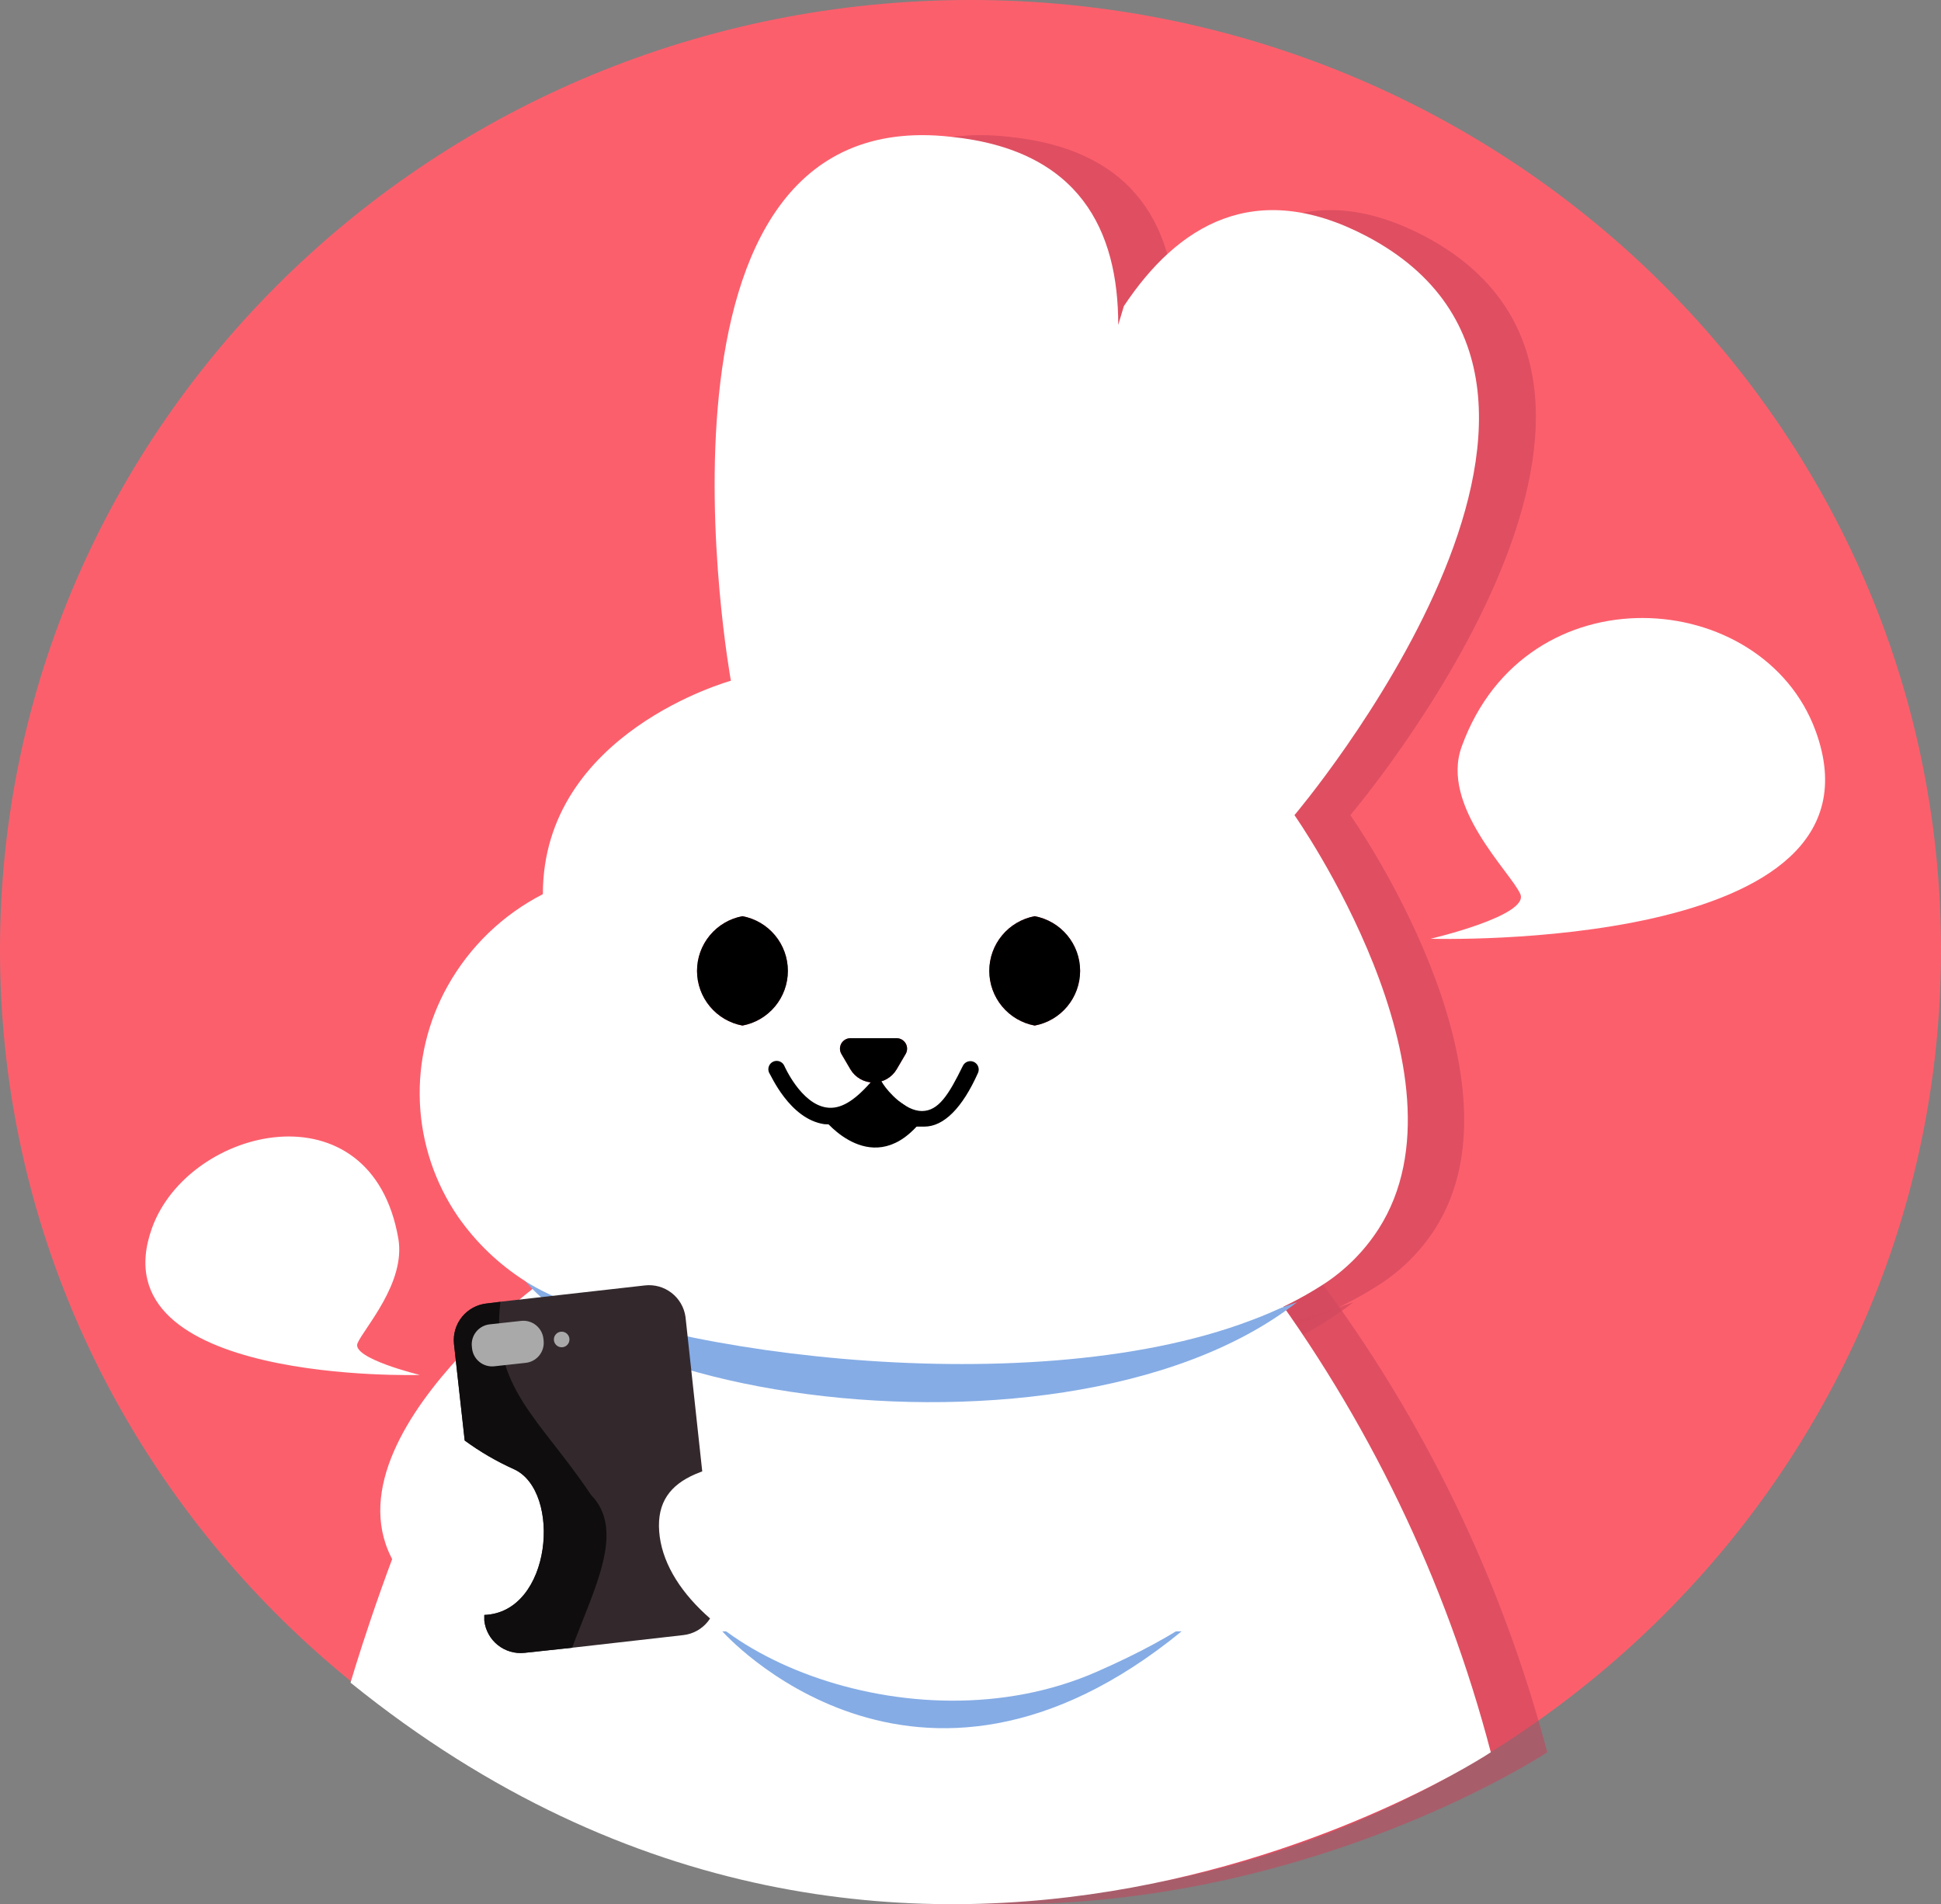 <svg width="209" height="205" viewBox="0 0 209 205" fill="none" xmlns="http://www.w3.org/2000/svg">
<rect x="0" y="0" width="209" height="205" fill="#808080" stroke="none"/>
<g clip-path="url(#clip0_342_1645)">
<path d="M104.5 204.566C162.214 204.566 209 158.772 209 102.283C209 45.794 162.214 0 104.5 0C46.786 0 0 45.794 0 102.283C0 158.772 46.786 204.566 104.5 204.566Z" fill="#FC5F6C"/>
<g opacity="0.75">
<path opacity="0.75" d="M141.724 137.323C153.259 152.66 161.706 170.093 166.598 188.652C166.598 188.652 104.124 230.028 43.819 181.158C43.819 181.158 56.372 137.93 69.156 136.773C81.94 135.615 141.724 137.323 141.724 137.323Z" fill="#C64259"/>
<path opacity="0.75" d="M65.02 137.525C65.02 137.525 36.472 158.155 51.31 171.61C66.148 185.064 70.544 162.177 63.342 160.267C56.14 158.358 65.02 137.525 65.02 137.525Z" fill="#C64259"/>
<path opacity="0.75" d="M67.536 135.992C64.688 134.159 62.222 131.791 60.276 129.018C54.983 149.272 119.656 160.586 145.745 140.187C121.073 149.417 78.845 143.138 67.536 135.992Z" fill="#C64259"/>
<path opacity="0.75" d="M55.417 130.986C57.34 133.778 59.81 136.151 62.677 137.959C73.957 145.222 116.185 151.5 140.77 142.155C143.487 141.159 146.086 139.869 148.521 138.306C150.922 136.76 152.963 134.718 154.508 132.317C165.152 115.709 145.398 87.758 145.398 87.758C145.398 87.758 184.502 41.752 153.294 25.375C141.319 19.154 133.047 24.247 127.263 32.956L126.655 34.982C126.655 24.855 122.548 16.145 108.636 14.728C73.61 10.793 84.948 73.291 84.948 73.291C84.948 73.291 64.701 78.846 64.701 96.265C60.399 98.483 56.839 101.913 54.463 106.131C52.284 109.949 51.219 114.302 51.388 118.695C51.556 123.088 52.952 127.346 55.417 130.986ZM103.603 113.452L102.62 115.13C102.364 115.562 102 115.919 101.564 116.168C101.128 116.416 100.634 116.547 100.133 116.547C99.631 116.547 99.138 116.416 98.701 116.168C98.265 115.919 97.901 115.562 97.645 115.13L96.662 113.452C96.567 113.282 96.518 113.091 96.519 112.897C96.519 112.703 96.57 112.512 96.666 112.343C96.762 112.175 96.9 112.034 97.067 111.934C97.233 111.834 97.422 111.779 97.616 111.773H102.649C102.846 111.77 103.041 111.82 103.213 111.917C103.384 112.015 103.527 112.157 103.624 112.329C103.722 112.501 103.772 112.696 103.768 112.893C103.764 113.091 103.707 113.284 103.603 113.452ZM117.487 98.637C118.701 98.404 119.958 98.553 121.084 99.064C122.211 99.574 123.151 100.421 123.777 101.488C124.403 102.555 124.684 103.789 124.58 105.022C124.476 106.254 123.994 107.425 123.198 108.372C122.403 109.319 121.334 109.997 120.138 110.312C118.942 110.627 117.678 110.563 116.52 110.131C115.361 109.698 114.365 108.917 113.668 107.895C112.971 106.874 112.608 105.661 112.627 104.424C112.53 103.018 112.982 101.628 113.888 100.549C114.795 99.469 116.085 98.784 117.487 98.637ZM86.018 98.637C87.392 98.893 88.633 99.622 89.526 100.698C90.42 101.773 90.909 103.127 90.909 104.525C90.909 105.924 90.42 107.278 89.526 108.353C88.633 109.429 87.392 110.158 86.018 110.414C84.644 110.158 83.403 109.429 82.51 108.353C81.616 107.278 81.127 105.924 81.127 104.525C81.127 103.127 81.616 101.773 82.51 100.698C83.403 99.622 84.644 98.893 86.018 98.637Z" fill="#C64259"/>
<path opacity="0.75" d="M79.886 141.778C79.77 140.735 79.245 139.781 78.426 139.125C77.607 138.468 76.562 138.164 75.519 138.277L59.871 140.042L58.454 140.216C57.929 140.273 57.422 140.435 56.96 140.691C56.499 140.947 56.093 141.293 55.767 141.708C55.441 142.123 55.202 142.599 55.062 143.108C54.922 143.617 54.886 144.148 54.954 144.672L56.14 155.088C57.785 156.312 59.56 157.35 61.433 158.184C66.582 160.557 65.511 173.606 58.223 173.867V174.474C58.339 175.51 58.861 176.457 59.674 177.108C60.488 177.759 61.526 178.06 62.561 177.946L67.681 177.397L79.655 176.037C80.698 175.92 81.651 175.395 82.308 174.576C82.964 173.757 83.268 172.711 83.155 171.668L79.886 141.778Z" fill="#C64259"/>
<path opacity="0.75" d="M102.649 111.773H97.616C97.422 111.779 97.233 111.834 97.067 111.934C96.9 112.034 96.762 112.175 96.666 112.343C96.57 112.512 96.519 112.703 96.519 112.897C96.518 113.091 96.567 113.282 96.662 113.452L97.645 115.13C97.901 115.562 98.265 115.919 98.701 116.168C99.138 116.416 99.631 116.547 100.133 116.547C100.634 116.547 101.128 116.416 101.564 116.168C102 115.919 102.364 115.562 102.62 115.13L103.603 113.452C103.707 113.284 103.764 113.091 103.768 112.893C103.772 112.696 103.722 112.501 103.624 112.329C103.527 112.157 103.384 112.015 103.213 111.917C103.041 111.82 102.846 111.77 102.649 111.773Z" fill="#C64259"/>
<path opacity="0.75" d="M117.487 110.414C118.701 110.646 119.958 110.497 121.084 109.987C122.21 109.477 123.151 108.63 123.777 107.563C124.403 106.496 124.684 105.262 124.58 104.029C124.476 102.796 123.994 101.626 123.198 100.679C122.403 99.732 121.334 99.054 120.138 98.739C118.942 98.424 117.678 98.487 116.52 98.92C115.361 99.353 114.365 100.134 113.668 101.155C112.971 102.177 112.608 103.39 112.627 104.627C112.53 106.033 112.982 107.423 113.888 108.502C114.795 109.582 116.085 110.267 117.487 110.414Z" fill="#C64259"/>
<path opacity="0.75" d="M86.018 110.414C87.392 110.158 88.633 109.429 89.527 108.353C90.42 107.278 90.909 105.924 90.909 104.525C90.909 103.127 90.42 101.773 89.527 100.698C88.633 99.622 87.392 98.893 86.018 98.637C84.644 98.893 83.403 99.622 82.51 100.698C81.616 101.773 81.127 103.127 81.127 104.525C81.127 105.924 81.616 107.278 82.51 108.353C83.403 109.429 84.644 110.158 86.018 110.414Z" fill="#C64259"/>
<path opacity="0.75" d="M105.165 121.524C104.204 121.417 103.277 121.103 102.448 120.603C101.619 120.104 100.908 119.431 100.364 118.631C99.705 119.447 98.858 120.091 97.896 120.51C96.934 120.928 95.886 121.107 94.84 121.032C91.08 120.483 89.055 115.68 88.881 115.477C88.834 115.369 88.808 115.252 88.806 115.134C88.803 115.016 88.824 114.898 88.867 114.788C88.91 114.678 88.974 114.577 89.056 114.492C89.138 114.407 89.236 114.338 89.344 114.291C89.452 114.243 89.569 114.218 89.687 114.215C89.805 114.213 89.923 114.234 90.033 114.277C90.143 114.32 90.244 114.384 90.329 114.466C90.414 114.548 90.483 114.645 90.53 114.754C90.53 114.754 92.352 118.862 95.1 119.239C96.546 119.441 97.992 118.573 99.728 116.634L100.537 115.68L101.203 116.721C101.723 117.56 103.546 119.615 105.339 119.615C107.132 119.615 108.405 117.85 109.764 114.783C109.808 114.671 109.874 114.57 109.959 114.486C110.043 114.402 110.145 114.336 110.256 114.292C110.367 114.249 110.486 114.229 110.606 114.233C110.725 114.238 110.842 114.268 110.95 114.32C111.159 114.426 111.32 114.607 111.4 114.827C111.481 115.048 111.475 115.29 111.384 115.506C109.735 119.267 107.71 121.293 105.599 121.293L105.165 121.524Z" fill="#C64259"/>
</g>
<path d="M135.766 137.323C147.26 152.67 155.668 170.101 160.524 188.652C160.524 188.652 98.166 230.028 37.745 181.158C37.745 181.158 50.298 137.93 63.053 136.773C75.808 135.615 135.766 137.323 135.766 137.323Z" fill="white"/>
<path d="M58.946 137.525C58.946 137.525 30.398 158.155 45.207 171.61C60.016 185.064 64.47 162.177 57.268 160.267C50.066 158.358 58.946 137.525 58.946 137.525Z" fill="white"/>
<path d="M61.462 135.992C58.614 134.159 56.149 131.791 54.202 129.018C48.909 149.272 113.582 160.586 139.671 140.187C114.999 149.417 72.771 143.138 61.462 135.992Z" fill="#85ACE5"/>
<path d="M49.314 130.986C51.256 133.772 53.734 136.143 56.603 137.959C67.883 145.222 110.111 151.5 134.696 142.155C137.413 141.159 140.012 139.869 142.447 138.306C144.848 136.76 146.889 134.718 148.435 132.317C159.078 115.737 139.382 87.758 139.382 87.758C139.382 87.758 178.428 41.752 147.046 25.375C135.101 19.154 126.8 24.247 121.015 32.956L120.408 34.982C120.408 24.855 116.301 16.145 102.389 14.728C67.362 10.793 78.7 73.291 78.7 73.291C78.7 73.291 58.454 78.846 58.454 96.265C54.145 98.474 50.584 101.906 48.215 106.131C46.058 109.963 45.017 114.323 45.212 118.716C45.406 123.109 46.827 127.36 49.314 130.986ZM97.529 113.452L96.546 115.13C96.29 115.562 95.926 115.919 95.49 116.168C95.054 116.416 94.561 116.547 94.059 116.547C93.557 116.547 93.064 116.416 92.627 116.168C92.191 115.919 91.827 115.562 91.571 115.13L90.588 113.452C90.493 113.282 90.444 113.091 90.445 112.897C90.445 112.703 90.496 112.512 90.592 112.343C90.688 112.175 90.826 112.034 90.993 111.934C91.159 111.834 91.348 111.779 91.542 111.773H96.575C96.769 111.779 96.958 111.834 97.125 111.934C97.291 112.034 97.429 112.175 97.525 112.343C97.621 112.512 97.672 112.703 97.673 112.897C97.673 113.091 97.624 113.282 97.529 113.452ZM111.413 98.637C112.787 98.893 114.028 99.622 114.921 100.698C115.814 101.773 116.304 103.127 116.304 104.525C116.304 105.924 115.814 107.278 114.921 108.353C114.028 109.429 112.787 110.158 111.413 110.414C110.039 110.158 108.797 109.429 107.904 108.353C107.011 107.278 106.522 105.924 106.522 104.525C106.522 103.127 107.011 101.773 107.904 100.698C108.797 99.622 110.039 98.893 111.413 98.637ZM79.944 98.637C81.318 98.893 82.559 99.622 83.453 100.698C84.346 101.773 84.835 103.127 84.835 104.525C84.835 105.924 84.346 107.278 83.453 108.353C82.559 109.429 81.318 110.158 79.944 110.414C78.57 110.158 77.329 109.429 76.436 108.353C75.542 107.278 75.053 105.924 75.053 104.525C75.053 103.127 75.542 101.773 76.436 100.698C77.329 99.622 78.57 98.893 79.944 98.637Z" fill="white"/>
<path d="M73.812 141.778C73.668 140.751 73.127 139.821 72.305 139.188C71.483 138.555 70.446 138.269 69.416 138.393L53.769 140.158L52.351 140.332C51.319 140.455 50.377 140.979 49.728 141.791C49.079 142.603 48.774 143.638 48.88 144.672L50.037 155.088C51.697 156.305 53.481 157.343 55.359 158.184C60.508 160.557 59.437 173.606 52.149 173.867V174.474C52.265 175.51 52.787 176.457 53.6 177.108C54.414 177.759 55.452 178.06 56.487 177.946L61.607 177.397L73.581 176.037C74.096 175.979 74.595 175.82 75.049 175.569C75.502 175.318 75.902 174.98 76.225 174.574C76.547 174.168 76.786 173.702 76.928 173.203C77.07 172.705 77.112 172.183 77.052 171.668L73.812 141.778Z" fill="#33292D"/>
<path d="M96.575 111.773H91.542C91.348 111.779 91.159 111.834 90.993 111.934C90.826 112.034 90.688 112.175 90.592 112.343C90.496 112.512 90.445 112.703 90.445 112.897C90.444 113.091 90.493 113.282 90.588 113.452L91.571 115.13C91.827 115.562 92.191 115.919 92.627 116.168C93.064 116.416 93.557 116.547 94.059 116.547C94.561 116.547 95.054 116.416 95.49 116.168C95.926 115.919 96.29 115.562 96.546 115.13L97.529 113.452C97.624 113.282 97.673 113.091 97.673 112.897C97.672 112.703 97.621 112.512 97.525 112.343C97.429 112.175 97.291 112.034 97.125 111.934C96.958 111.834 96.769 111.779 96.575 111.773Z" fill="black"/>
<path d="M111.413 110.414C112.787 110.158 114.028 109.429 114.921 108.353C115.814 107.278 116.303 105.924 116.303 104.525C116.303 103.127 115.814 101.773 114.921 100.698C114.028 99.622 112.787 98.893 111.413 98.637C110.039 98.893 108.797 99.622 107.904 100.698C107.011 101.773 106.522 103.127 106.522 104.525C106.522 105.924 107.011 107.278 107.904 108.353C108.797 109.429 110.039 110.158 111.413 110.414Z" fill="black"/>
<path d="M79.944 110.414C81.318 110.158 82.559 109.429 83.453 108.353C84.346 107.278 84.835 105.924 84.835 104.525C84.835 103.127 84.346 101.773 83.453 100.698C82.559 99.622 81.318 98.893 79.944 98.637C78.57 98.893 77.329 99.622 76.436 100.698C75.542 101.773 75.053 103.127 75.053 104.525C75.053 105.924 75.542 107.278 76.436 108.353C77.329 109.429 78.57 110.158 79.944 110.414Z" fill="black"/>
<path d="M98.197 121.293C97.235 121.185 97.203 121.103 96.374 120.603C95.546 120.104 94.835 119.431 94.29 118.631C93.631 119.447 92.784 120.091 91.822 120.51C90.861 120.928 89.812 121.107 88.766 121.032C85.006 120.483 82.981 115.68 82.808 115.477C82.76 115.369 82.734 115.252 82.732 115.134C82.729 115.016 82.75 114.898 82.793 114.788C82.836 114.678 82.9 114.577 82.982 114.492C83.064 114.407 83.162 114.338 83.27 114.291C83.379 114.243 83.495 114.218 83.613 114.215C83.731 114.213 83.849 114.234 83.959 114.277C84.069 114.32 84.17 114.384 84.255 114.466C84.34 114.548 84.409 114.645 84.456 114.754C84.456 114.754 86.249 118.862 89.026 119.239C90.472 119.441 91.918 118.573 93.654 116.634L94.464 115.68L95.1 116.721C95.649 117.56 97.472 119.615 99.265 119.615C101.058 119.615 102.157 117.85 103.661 114.783C103.757 114.564 103.936 114.392 104.158 114.305C104.381 114.219 104.628 114.224 104.847 114.32C105.066 114.416 105.237 114.594 105.324 114.817C105.411 115.039 105.406 115.287 105.31 115.506C103.632 119.267 101.637 121.293 99.525 121.293H98.197Z" fill="black"/>
<path d="M88.737 120.512C88.737 120.512 94.059 127.34 99.352 120.512C97.846 119.184 96.162 118.073 94.348 117.213L88.737 120.512Z" fill="black"/>
<path d="M154.046 101.068C154.046 101.068 164.689 98.579 163.706 96.265C162.723 93.95 155.029 86.774 157.401 80.351C164.342 61.254 189.795 63.164 195.493 78.673C204.257 102.601 154.046 101.068 154.046 101.068Z" fill="white"/>
<path d="M45.207 148.028C45.207 148.028 37.803 146.234 38.497 144.614C39.191 142.994 43.703 138.133 42.893 133.359C40.001 116.634 20.333 121.235 16.371 132.201C10.268 149.099 45.207 148.028 45.207 148.028Z" fill="white"/>
<path d="M77.775 175.632C77.775 175.632 98.513 199.097 127.234 175.632H77.775Z" fill="#85ACE5"/>
<path d="M123.213 152.339C95.707 160.007 70.052 152.339 70.978 164.868C71.903 177.397 98.05 188.797 118.123 179.972C154.913 163.826 123.213 152.339 123.213 152.339Z" fill="white"/>
<path d="M63.631 160.933C58.194 152.773 52.785 149.359 53.884 140.158L52.467 140.332C51.946 140.379 51.439 140.529 50.976 140.773C50.513 141.017 50.103 141.35 49.769 141.754C49.436 142.157 49.186 142.623 49.033 143.124C48.88 143.625 48.829 144.151 48.88 144.672L50.037 155.088C51.697 156.305 53.481 157.343 55.359 158.184C60.508 160.557 59.437 173.606 52.149 173.867V174.474C52.265 175.51 52.787 176.457 53.6 177.108C54.414 177.759 55.452 178.06 56.487 177.946L61.607 177.397C63.978 171.002 67.391 164.752 63.631 160.933Z" fill="#0F0D0E"/>
<path d="M56.121 142.209L52.728 142.58C51.537 142.711 50.677 143.782 50.807 144.974L50.829 145.175C50.96 146.366 52.031 147.226 53.222 147.096L56.614 146.725C57.805 146.595 58.665 145.523 58.535 144.332L58.513 144.131C58.383 142.939 57.312 142.079 56.121 142.209Z" fill="#AAA9A9"/>
<path d="M60.479 145.048C60.942 145.048 61.317 144.672 61.317 144.209C61.317 143.745 60.942 143.37 60.479 143.37C60.015 143.37 59.64 143.745 59.64 144.209C59.64 144.672 60.015 145.048 60.479 145.048Z" fill="#AAA9A9"/>
</g>
<defs>
<clipPath id="clip0_342_1645">
<rect width="209" height="205" fill="white"/>
</clipPath>
</defs>
</svg>
